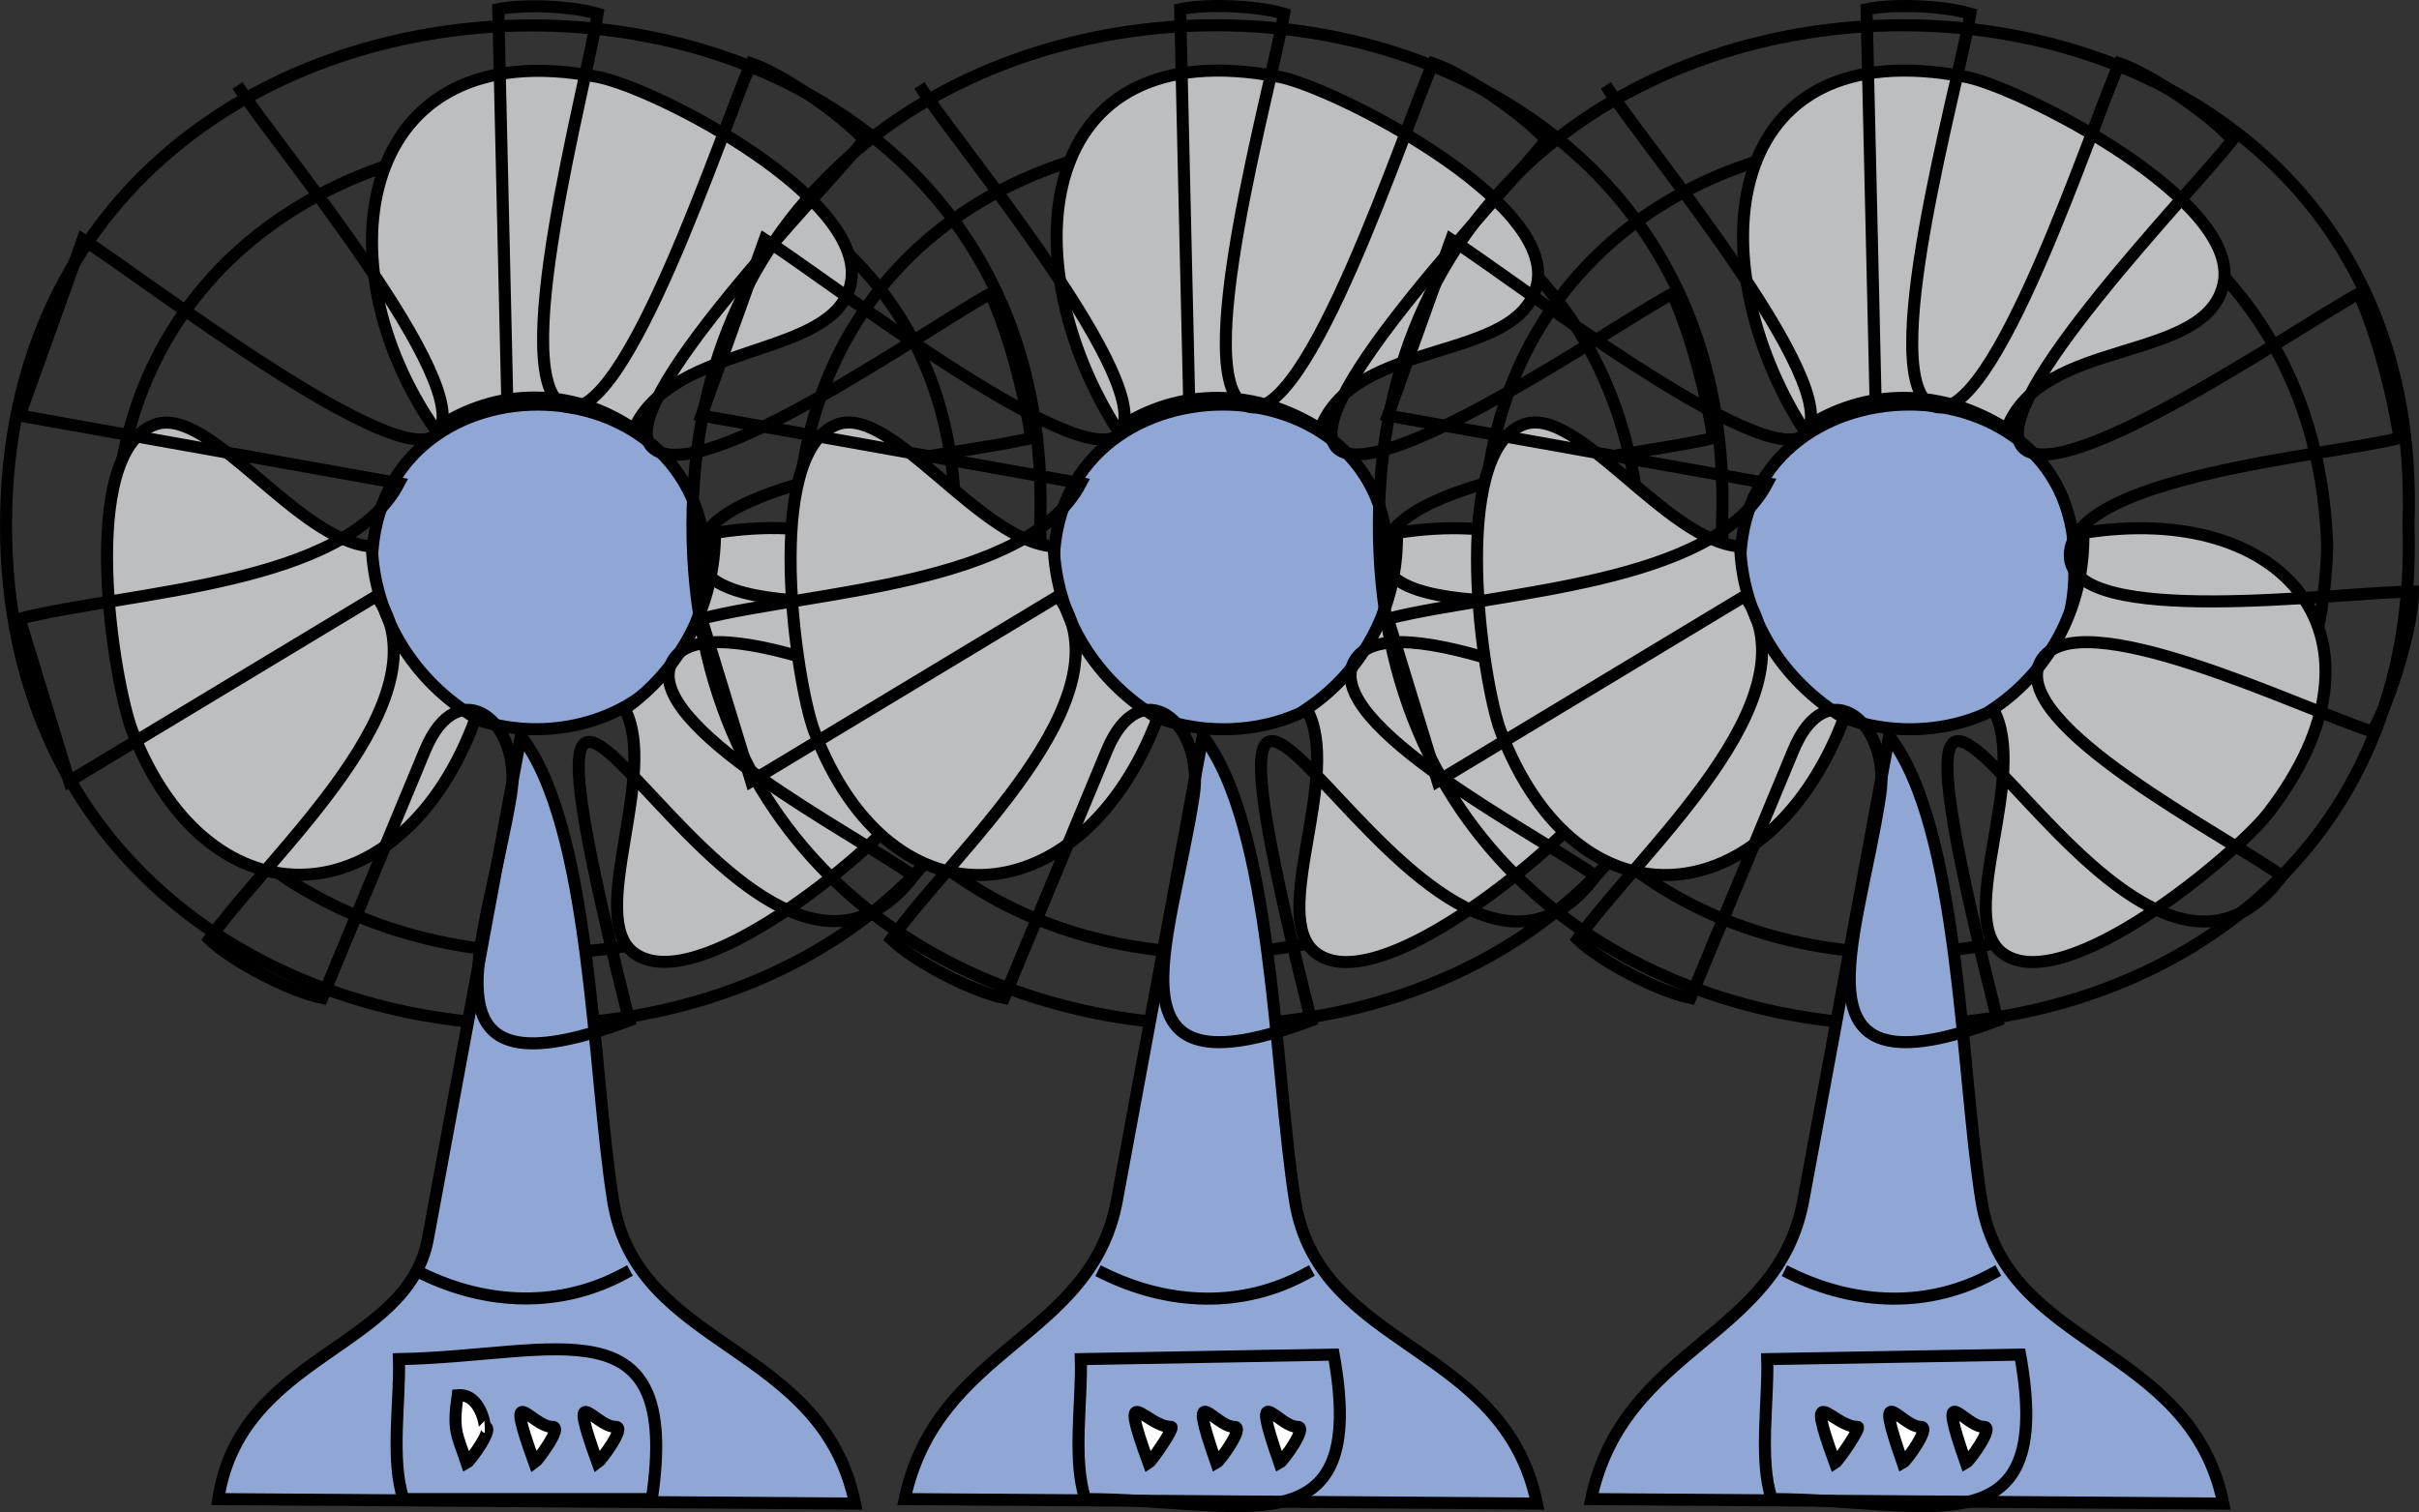 <svg xmlns="http://www.w3.org/2000/svg" xmlns:xlink="http://www.w3.org/1999/xlink" version="1.1" id="Layer_1" x="0px" y="0px" enable-background="new 0 0 822.05 841.89" xml:space="preserve" viewBox="209.75 295.66 401.75 251.2">
<rect x="209.75" y="295.66" width="401.75" height="251.2" fill="#333333" stroke="none"/>
<path fill="none" stroke="#000000" stroke-width="2" stroke-linecap="square" stroke-miterlimit="10" d="M382.504,382.688  c3.791,110.85-171.97,111.014-171.75,0C210.973,272.121,386.525,272.448,382.504,382.688z"/>
<path fill-rule="evenodd" clip-rule="evenodd" fill="#90A7D6" stroke="#000000" stroke-width="2" stroke-linecap="square" stroke-miterlimit="10" d="  M327.004,390.188c-1.252,35.206-55.095,35.748-55.5,0C271.09,353.63,327.095,353.912,327.004,390.188z"/>
<path fill="none" stroke="#000000" stroke-width="2" stroke-linecap="square" stroke-miterlimit="10" d="M368.254,386.438  c5.144,89.714-139.5,90.264-139.5,0C228.754,296.219,373.136,296.674,368.254,386.438z"/>
<path fill-rule="evenodd" clip-rule="evenodd" fill="#BCBEC0" stroke="#000000" stroke-width="2" stroke-linecap="square" stroke-miterlimit="10" d="  M282.004,366.938c-19.16-27.445-13.078-66.291,27-58.5c9.828,1.911,45.278,20.29,42,34.5c-2.857,12.385-29.298,9.378-36,24  C304.819,359.979,292.251,359.925,282.004,366.938z"/>
<path fill-rule="evenodd" clip-rule="evenodd" fill="#BCBEC0" stroke="#000000" stroke-width="2" stroke-linecap="square" stroke-miterlimit="10" d="  M288.754,414.938c-12.107,33.264-44.077,35.345-57,2.25c-3.129-8.015-9.305-46.253,3.75-51c9.005-3.274,23.66,19.479,36,20.25  C271.934,398.325,278.515,408.761,288.754,414.938z"/>
<path fill-rule="evenodd" clip-rule="evenodd" fill="#BCBEC0" stroke="#000000" stroke-width="2" stroke-linecap="square" stroke-miterlimit="10" d="  M328.504,384.188c33.665-5.499,52.782,17.832,30.75,46.5c-5.122,6.665-33.887,31.008-44.25,23.25  c-7.922-5.931,4.245-29.683-1.5-40.5C323.055,406.672,328.455,395.958,328.504,384.188z"/>
<path fill-rule="evenodd" clip-rule="evenodd" fill="#90A7D6" stroke="#000000" stroke-width="2" stroke-linecap="square" stroke-miterlimit="10" d="  M296.254,417.938c-5.149,27.854-10.299,55.708-15.449,83.562c-3.39,18.336-31.176,19.059-34.801,43.188  c35.25,0.25,70.5,0.5,105.75,0.75c-5.456-26.777-36.208-25.465-40.176-50.315C308.106,473.38,307.981,433.002,296.254,417.938z"/>
<path fill="none" stroke="#000000" stroke-width="2" stroke-linecap="square" stroke-miterlimit="10" d="M279.754,507.188  c10.85,5.308,23.085,5.812,33.75,0"/>
<path fill="none" stroke="#000000" stroke-width="2" stroke-linecap="square" stroke-miterlimit="10" d="M276.754,544.688  c-2.167-6.513-0.527-16.335-0.75-23.25c26.049-0.474,46.949-10.036,42,23.25C304.254,544.688,290.504,544.688,276.754,544.688z"/>
<path fill-rule="evenodd" clip-rule="evenodd" fill="#FFFFFF" stroke="#000000" stroke-width="2" stroke-linecap="square" stroke-miterlimit="10" d="  M290.254,532.688c1.758-0.033-2.404,5.689-3,6c-1.647-4.941-2.336-5.229-1.5-11.25C289.598,527.099,290.388,532.685,290.254,532.688  z"/>
<path fill-rule="evenodd" clip-rule="evenodd" fill="#FFFFFF" stroke="#000000" stroke-width="2" stroke-linecap="square" stroke-miterlimit="10" d="  M301.504,532.688c1.826-0.038-2.603,5.743-3,6C293.242,524.122,298.043,532.761,301.504,532.688z"/>
<path fill-rule="evenodd" clip-rule="evenodd" fill="#FFFFFF" stroke="#000000" stroke-width="2" stroke-linecap="square" stroke-miterlimit="10" d="  M312.004,532.688c1.826-0.038-2.603,5.743-3,6C303.742,524.122,308.543,532.761,312.004,532.688z"/>
<path fill="none" stroke="#000000" stroke-width="2" stroke-linecap="square" stroke-miterlimit="10" d="M294.004,362.438  c-0.5-21.75-1-43.5-1.5-65.25c4.409-0.873,12.19-0.524,16.5,0.75c-1.775,11.606-15.59,61.803-5.25,65.25  c9.948,3.316,26.049-46.523,30.75-57c5.079,1.675,15.285,8.671,18.75,12.75c-6.657,8.354-41.994,44.256-35.25,51  c7.487,7.487,46.347-20.2,56.25-25.5c3.094,6.882,5.622,16.535,6.75,24c-12.203,2.968-55.932,6.597-55.125,19.5  c0.783,12.523,45.169,6,57.375,6c0.012,5.749-3.793,18.308-6.75,23.25c-11.295-3.55-49.403-22.252-55.125-11.625  c-5.576,10.355,30.842,28.947,40.125,35.625c-29.211,37.709-74.482-84.93-47.25,24c-36.376,13.597-23.912-11.779-19.636-37.437  c2-12.003-8.703-20.87-14.278-7.446c-5.695,13.711-11.391,27.422-17.086,41.133c-5.245-1.04-14.906-6.036-18.75-9.75  c10.18-14.345,39.979-39.992,27.75-57c-17,10.25-34,20.5-51,30.75c-2.75-9-5.5-18-8.25-27c18.58-4.645,54.079-5.504,63-22.5  c-21-3.75-42-7.5-63-11.25c3.5-9.75,7-19.5,10.5-29.25c9.322,5.842,52.642,39.374,58.875,32.25c6.721-7.681-26.47-47.57-32.625-57"/>
<path fill="none" stroke="#000000" stroke-width="2" stroke-linecap="square" stroke-miterlimit="10" d="M495.754,382.688  c3.79,110.817-171.249,111.127-171,0C325.001,272.071,499.775,272.425,495.754,382.688z"/>
<path fill-rule="evenodd" clip-rule="evenodd" fill="#90A7D6" stroke="#000000" stroke-width="2" stroke-linecap="square" stroke-miterlimit="10" d="  M440.254,390.188c0.658,35.505-54.973,35.48-55.5,0C384.213,353.765,441.718,353.755,440.254,390.188z"/>
<path fill="none" stroke="#000000" stroke-width="2" stroke-linecap="square" stroke-miterlimit="10" d="M482.254,386.438  c-2.45,89.863-140.25,90.207-140.25,0C342.004,296.192,479.416,296.636,482.254,386.438z"/>
<path fill-rule="evenodd" clip-rule="evenodd" fill="#BCBEC0" stroke="#000000" stroke-width="2" stroke-linecap="square" stroke-miterlimit="10" d="  M395.254,366.938c-17.578-27.711-14.054-66.457,27-58.5c9.006,1.745,45.984,20.516,42.75,34.5c-3.056,13.214-30.172,8.64-36,24  C418.45,360.207,405.739,359.849,395.254,366.938z"/>
<path fill-rule="evenodd" clip-rule="evenodd" fill="#BCBEC0" stroke="#000000" stroke-width="2" stroke-linecap="square" stroke-miterlimit="10" d="  M402.004,414.938c-12.31,32.584-44.029,36.094-57,2.25c-3.036-7.921-8.695-46.237,3.75-51c8.945-3.424,23.747,19.479,36,20.25  C385.184,398.325,391.765,408.761,402.004,414.938z"/>
<path fill-rule="evenodd" clip-rule="evenodd" fill="#BCBEC0" stroke="#000000" stroke-width="2" stroke-linecap="square" stroke-miterlimit="10" d="  M441.754,384.188c33.646-5.371,52.875,17.71,30.75,46.5c-5.026,6.54-34.043,31.123-44.25,23.25c-7.882-6.08,4.622-29.584-1.5-40.5  C436.536,406.842,441.976,396.068,441.754,384.188z"/>
<path fill-rule="evenodd" clip-rule="evenodd" fill="#90A7D6" stroke="#000000" stroke-width="2" stroke-linecap="square" stroke-miterlimit="10" d="  M409.504,417.938c-4.756,25.729-9.513,51.456-14.27,77.185c-4.252,23.003-29.809,24.096-35.23,49.565c35,0.25,70,0.5,105,0.75  c-5.456-26.777-36.209-25.465-40.177-50.315C421.356,473.38,421.23,433.002,409.504,417.938z"/>
<path fill="none" stroke="#000000" stroke-width="2" stroke-linecap="square" stroke-miterlimit="10" d="M393.004,507.188  c10.822,5.33,23.123,5.867,33.75,0"/>
<path fill="none" stroke="#000000" stroke-width="2" stroke-linecap="square" stroke-miterlimit="10" d="M390.004,544.688  c-2.166-6.513-0.527-16.335-0.75-23.25c14-0.25,28-0.5,42-0.75C437.245,553.897,416.033,544.688,390.004,544.688z"/>
<path fill-rule="evenodd" clip-rule="evenodd" fill="#FFFFFF" stroke="#000000" stroke-width="2" stroke-linecap="square" stroke-miterlimit="10" d="  M404.254,532.688c0.715-0.012-3.16,5.633-3.75,6C395.186,524.125,400.085,532.754,404.254,532.688z"/>
<path fill-rule="evenodd" clip-rule="evenodd" fill="#FFFFFF" stroke="#000000" stroke-width="2" stroke-linecap="square" stroke-miterlimit="10" d="  M414.754,532.688c1.76-0.033-2.405,5.689-3,6C406.63,524.046,411.461,532.75,414.754,532.688z"/>
<path fill-rule="evenodd" clip-rule="evenodd" fill="#FFFFFF" stroke="#000000" stroke-width="2" stroke-linecap="square" stroke-miterlimit="10" d="  M425.254,532.688c1.76-0.033-2.405,5.689-3,6C417.13,524.046,421.961,532.75,425.254,532.688z"/>
<path fill="none" stroke="#000000" stroke-width="2" stroke-linecap="square" stroke-miterlimit="10" d="M407.254,362.438  c-0.5-21.75-1-43.5-1.5-65.25c4.568-0.933,12.785-0.589,17.25,0.75c-1.903,11.558-16.279,61.824-6,65.25  c9.948,3.316,26.049-46.523,30.75-57c5.076,1.671,15.287,8.674,18.75,12.75c-6.51,8.333-41.125,43.857-34.875,51  c6.396,7.31,46.475-20.469,55.875-25.5c3.088,6.892,5.621,16.528,6.75,24c-12.33,3.041-54.75,6.392-54.75,19.5  c0,12.339,44.969,6,57,6c0.012,5.749-3.794,18.308-6.75,23.25c-11.295-3.55-49.403-22.252-55.125-11.625  c-5.576,10.355,30.842,28.947,40.125,35.625c-28.25,37.993-74.591-85.366-47.25,24c-35.323,13.223-23.276-12.429-19.487-37.437  c1.81-11.947-8.839-20.899-14.427-7.446c-5.695,13.711-11.391,27.422-17.086,41.133c-5.245-1.04-14.906-6.036-18.75-9.75  c10.18-14.345,39.979-39.992,27.75-57c-17,10.25-34,20.5-51,30.75c-2.75-9-5.5-18-8.25-27c18.58-4.645,54.079-5.504,63-22.5  c-21-3.75-42-7.5-63-11.25c3.5-9.75,7-19.5,10.5-29.25c9.322,5.842,52.642,39.374,58.875,32.25c6.721-7.681-26.47-47.57-32.625-57"/>
<path fill="none" stroke="#000000" stroke-width="2" stroke-linecap="square" stroke-miterlimit="10" d="M609.754,382.688  c3.79,110.817-171.249,111.127-171,0C439.002,272.071,613.775,272.425,609.754,382.688z"/>
<path fill-rule="evenodd" clip-rule="evenodd" fill="#90A7D6" stroke="#000000" stroke-width="2" stroke-linecap="square" stroke-miterlimit="10" d="  M554.254,390.188c0.658,35.505-54.974,35.48-55.5,0C498.213,353.765,555.718,353.755,554.254,390.188z"/>
<path fill="none" stroke="#000000" stroke-width="2" stroke-linecap="square" stroke-miterlimit="10" d="M596.254,386.438  c-2.45,89.863-140.25,90.207-140.25,0C456.004,296.192,593.416,296.636,596.254,386.438z"/>
<path fill-rule="evenodd" clip-rule="evenodd" fill="#BCBEC0" stroke="#000000" stroke-width="2" stroke-linecap="square" stroke-miterlimit="10" d="  M509.254,366.938c-17.578-27.711-14.054-66.457,27-58.5c9.006,1.745,45.984,20.516,42.75,34.5c-3.056,13.214-30.172,8.64-36,24  C532.45,360.207,519.738,359.849,509.254,366.938z"/>
<path fill-rule="evenodd" clip-rule="evenodd" fill="#BCBEC0" stroke="#000000" stroke-width="2" stroke-linecap="square" stroke-miterlimit="10" d="  M516.004,414.938c-12.31,32.584-44.029,36.094-57,2.25c-3.036-7.921-8.694-46.237,3.75-51c8.945-3.424,23.747,19.479,36,20.25  C499.184,398.325,505.765,408.761,516.004,414.938z"/>
<path fill-rule="evenodd" clip-rule="evenodd" fill="#BCBEC0" stroke="#000000" stroke-width="2" stroke-linecap="square" stroke-miterlimit="10" d="  M555.754,384.188c33.646-5.371,52.875,17.71,30.75,46.5c-5.026,6.54-34.043,31.123-44.25,23.25c-7.882-6.08,4.622-29.584-1.5-40.5  C550.536,406.842,555.976,396.068,555.754,384.188z"/>
<path fill-rule="evenodd" clip-rule="evenodd" fill="#90A7D6" stroke="#000000" stroke-width="2" stroke-linecap="square" stroke-miterlimit="10" d="  M523.504,417.938c-4.757,25.729-9.513,51.456-14.27,77.185c-4.253,23.003-29.81,24.096-35.23,49.565c35,0.25,70,0.5,105,0.75  c-5.456-26.777-36.209-25.465-40.177-50.315C535.356,473.38,535.23,433.002,523.504,417.938z"/>
<path fill="none" stroke="#000000" stroke-width="2" stroke-linecap="square" stroke-miterlimit="10" d="M507.004,507.188  c10.821,5.33,23.123,5.867,33.75,0"/>
<path fill="none" stroke="#000000" stroke-width="2" stroke-linecap="square" stroke-miterlimit="10" d="M504.004,544.688  c-2.166-6.513-0.527-16.335-0.75-23.25c14-0.25,28-0.5,42-0.75C551.245,553.897,530.033,544.688,504.004,544.688z"/>
<path fill-rule="evenodd" clip-rule="evenodd" fill="#FFFFFF" stroke="#000000" stroke-width="2" stroke-linecap="square" stroke-miterlimit="10" d="  M518.254,532.688c0.715-0.012-3.16,5.633-3.75,6C509.186,524.125,514.086,532.754,518.254,532.688z"/>
<path fill-rule="evenodd" clip-rule="evenodd" fill="#FFFFFF" stroke="#000000" stroke-width="2" stroke-linecap="square" stroke-miterlimit="10" d="  M528.754,532.688c1.76-0.033-2.405,5.689-3,6C520.63,524.046,525.461,532.75,528.754,532.688z"/>
<path fill-rule="evenodd" clip-rule="evenodd" fill="#FFFFFF" stroke="#000000" stroke-width="2" stroke-linecap="square" stroke-miterlimit="10" d="  M539.254,532.688c1.76-0.033-2.405,5.689-3,6C531.13,524.046,535.961,532.75,539.254,532.688z"/>
<path fill="none" stroke="#000000" stroke-width="2" stroke-linecap="square" stroke-miterlimit="10" d="M521.254,362.438  c-0.5-21.75-1-43.5-1.5-65.25c4.568-0.933,12.785-0.589,17.25,0.75c-1.903,11.558-16.279,61.824-6,65.25  c9.948,3.316,26.049-46.523,30.75-57c5.076,1.671,15.287,8.674,18.75,12.75c-6.51,8.333-41.125,43.857-34.875,51  c6.396,7.31,46.475-20.469,55.875-25.5c3.088,6.892,5.621,16.528,6.75,24c-12.33,3.041-54.75,6.392-54.75,19.5  c0,12.339,44.969,6,57,6c0.012,5.749-3.794,18.308-6.75,23.25c-11.295-3.55-49.403-22.252-55.125-11.625  c-5.576,10.355,30.842,28.947,40.125,35.625c-28.25,37.993-74.592-85.366-47.25,24c-35.323,13.223-23.276-12.429-19.487-37.437  c1.811-11.947-8.839-20.899-14.427-7.446c-5.695,13.711-11.391,27.422-17.086,41.133c-5.245-1.04-14.906-6.036-18.75-9.75  c10.18-14.345,39.979-39.992,27.75-57c-17,10.25-34,20.5-51,30.75c-2.75-9-5.5-18-8.25-27c18.58-4.645,54.079-5.504,63-22.5  c-21-3.75-42-7.5-63-11.25c3.5-9.75,7-19.5,10.5-29.25c9.322,5.842,52.642,39.374,58.875,32.25c6.721-7.681-26.47-47.57-32.625-57"/>
</svg>